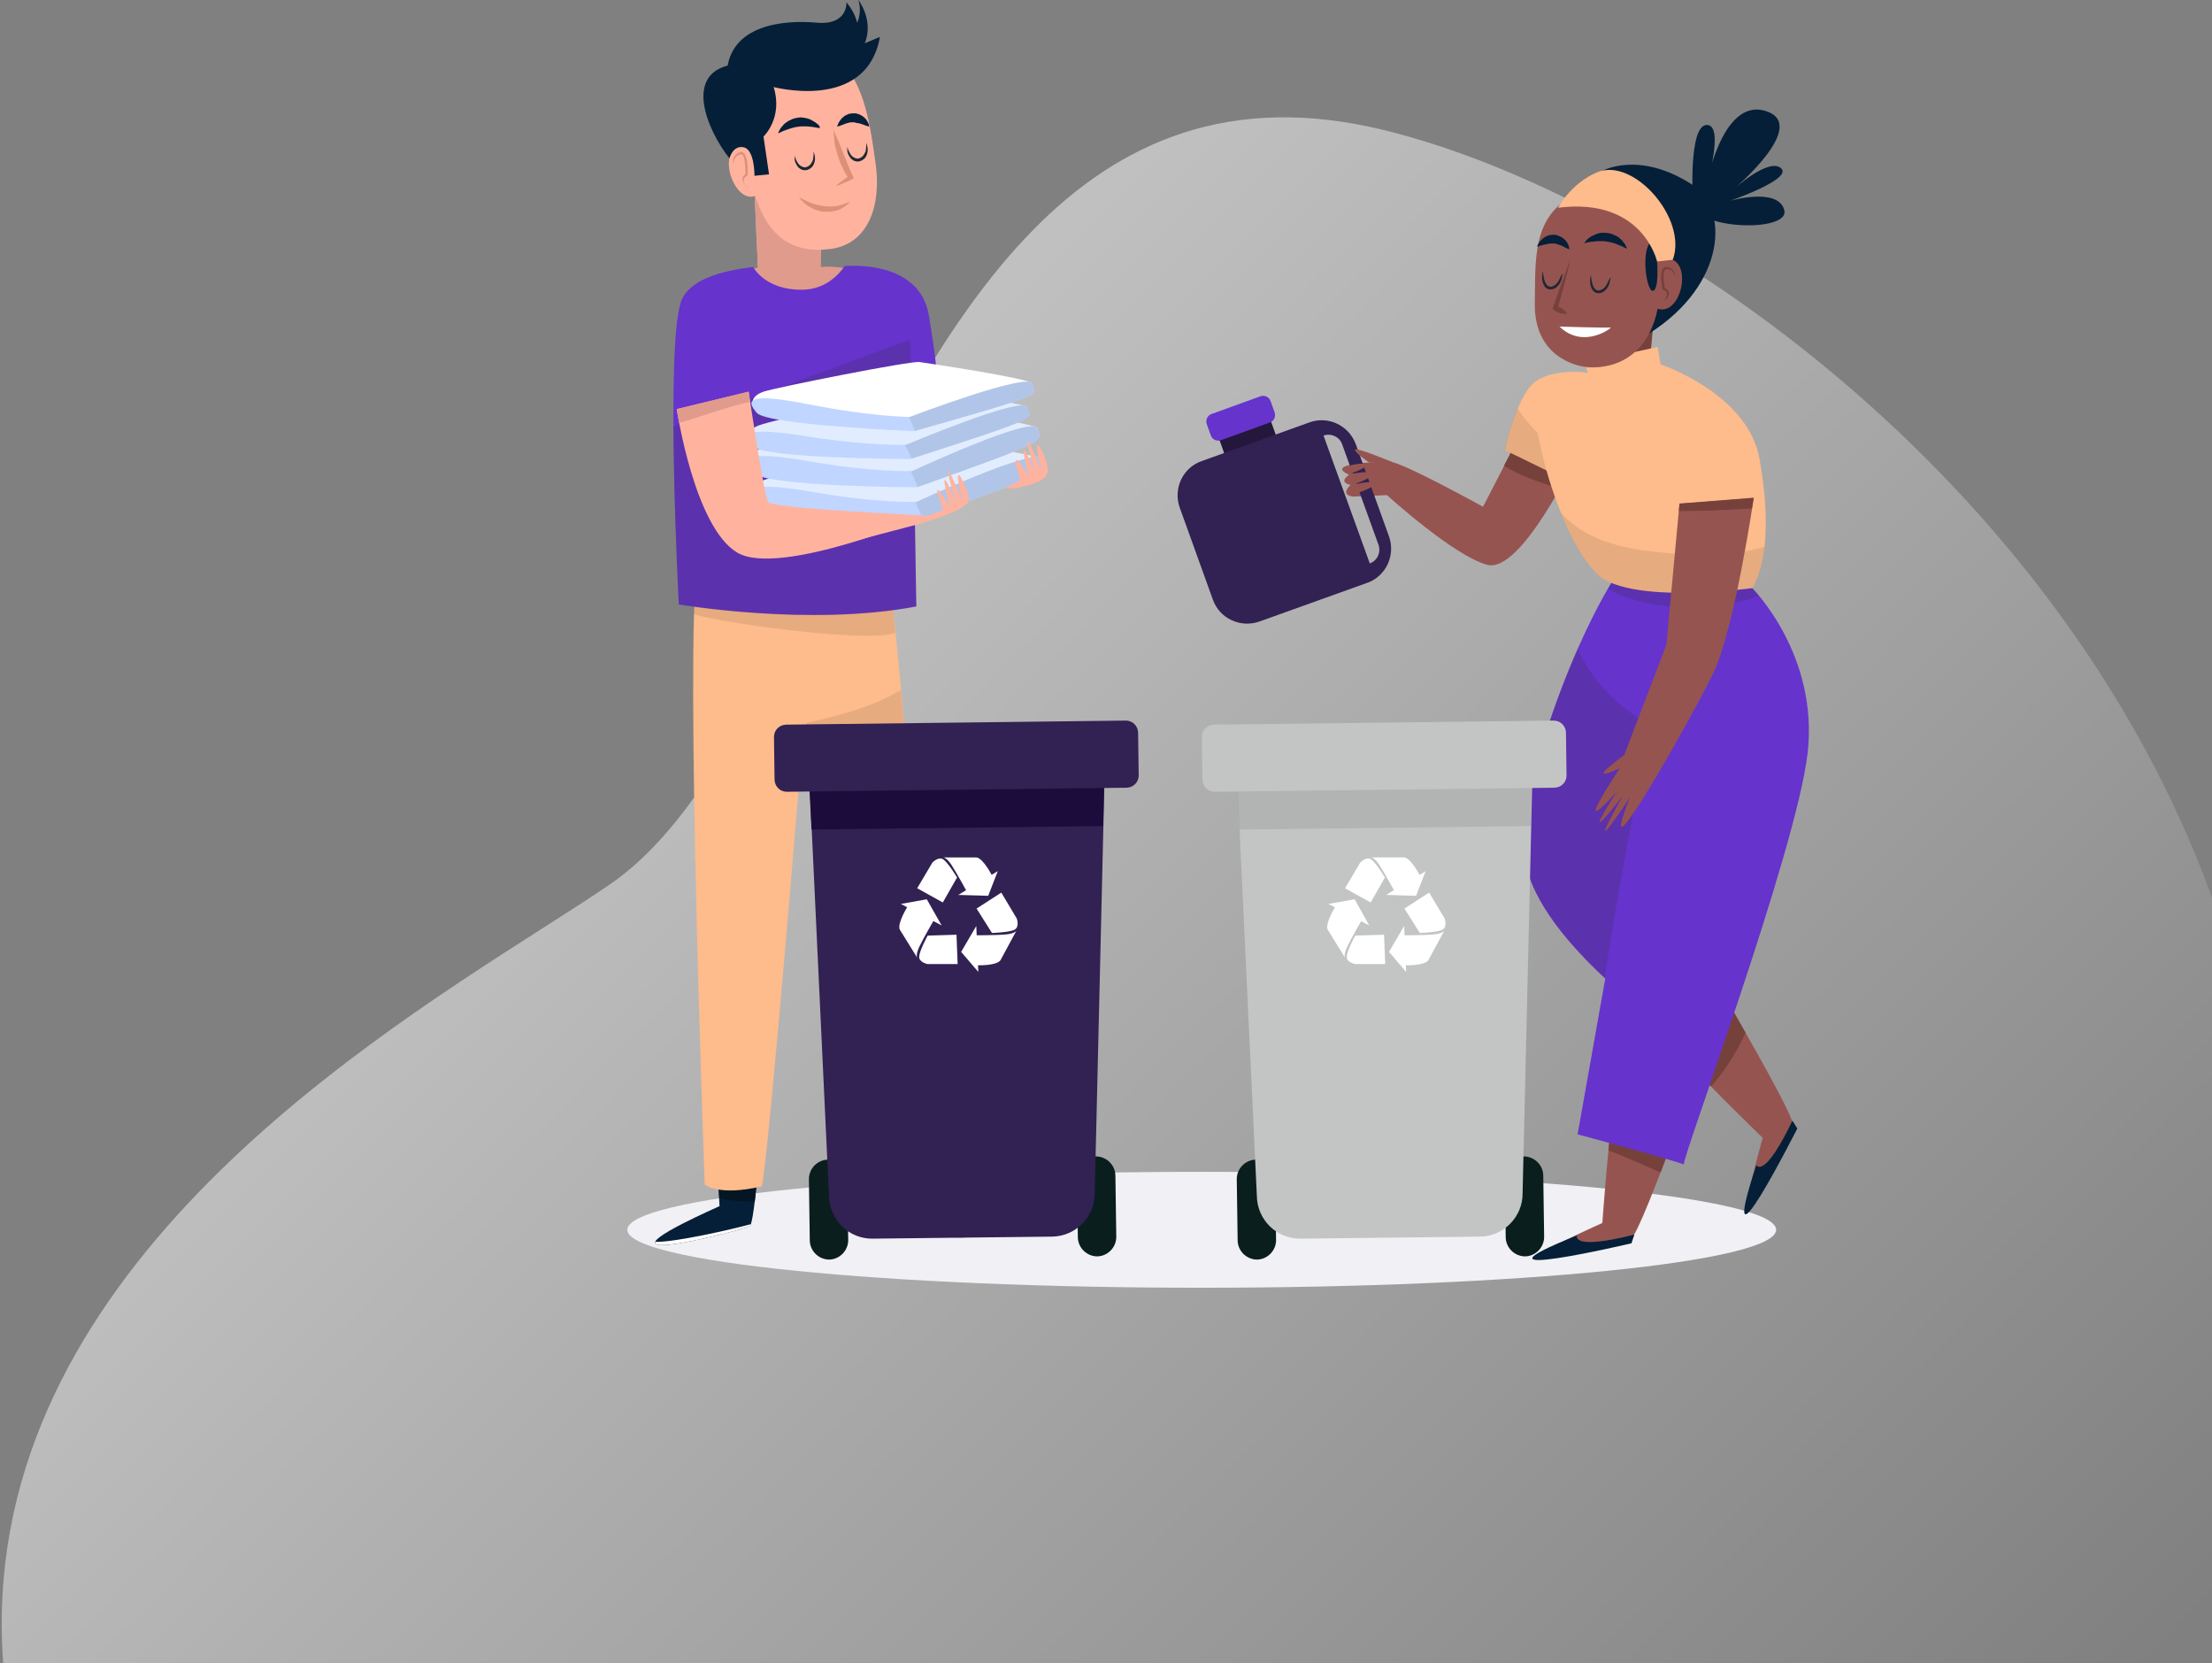 <svg width="878" height="660" viewBox="0 0 878 660" fill="none" xmlns="http://www.w3.org/2000/svg">
<rect x="0" y="0" width="878" height="660" fill="#808080" stroke="none"/>
<path opacity="0.5" fill-rule="evenodd" clip-rule="evenodd" d="M868.075 660H1.269C-9.706 512.198 136.012 419.063 215.18 368.462C225.465 361.889 234.626 356.033 242.175 350.869C275.263 328.232 299.799 278.801 325.894 226.228C373.97 129.372 427.337 21.855 549.226 51.591C656.389 77.802 817.447 189.332 878 356.181V633.297C874.996 642.129 871.691 651.031 868.075 660Z" fill="url(#paint0_linear)"/>
<path d="M477 465C351.079 465 249 475.297 249 488C249 500.703 351.079 511 477 511C602.921 511 705 500.703 705 488C705 475.297 602.921 465 477 465Z" fill="#F0F0F5"/>
<path d="M683.38 398.817C683.38 398.817 651.032 491.056 647.566 491.056C644.1 491.056 574.782 512.963 636.013 485.291C636.013 485.291 642.945 384.981 653.343 380.369C663.74 375.758 683.38 398.817 683.38 398.817Z" fill="#965450"/>
<path d="M659.119 465.229C669.632 437.903 683.381 398.817 683.381 398.817C683.381 398.817 663.74 375.758 653.343 380.369C646.642 383.367 641.328 426.489 638.439 456.466C645.371 459.234 652.187 462.231 659.119 465.229Z" fill="#76413B"/>
<path d="M625.962 490.249C625.962 490.249 623.305 496.36 648.721 489.903L647.566 493.362C647.566 493.362 575.938 510.196 625.962 490.249Z" fill="#051F38"/>
<path d="M663.74 359.731C663.74 359.731 713.764 443.784 711.569 446.436C709.374 449.087 681.647 516.191 699.669 451.509C699.669 451.509 627.117 381.753 630.236 370.8C633.471 359.962 663.74 359.731 663.74 359.731Z" fill="#965450"/>
<path d="M697.128 462.347C697.128 462.347 700.132 468.342 711.454 444.706L713.418 447.819C713.302 447.819 680.261 513.539 697.128 462.347Z" fill="#051F38"/>
<path d="M692.854 409.771C679.452 386.134 663.74 359.731 663.74 359.731C663.74 359.731 633.471 359.962 630.236 370.8C628.157 377.833 657.964 409.655 679.106 431.101C679.221 431.216 687.424 422.108 692.854 409.771Z" fill="#76413B"/>
<path d="M695.51 233.364C695.51 233.364 664.894 199.351 646.987 220.681C629.08 242.011 601.353 312.343 605.396 341.168C607.823 358.117 624.112 376.219 637.167 388.325L626.192 450.125C626.192 450.125 671.248 462.231 668.36 462.231C666.627 462.231 712.839 338.286 717.46 299.084C722.082 259.883 695.51 233.364 695.51 233.364Z" fill="#6633CC"/>
<path opacity="0.2" d="M672.059 240.974C680.608 240.858 689.966 239.705 698.168 236.362C696.551 234.402 695.511 233.364 695.511 233.364C695.511 233.364 664.896 199.351 646.989 220.681C644.216 224.025 641.212 228.406 638.208 233.71C648.26 239.244 660.968 241.204 672.059 240.974Z" fill="#352C38"/>
<path opacity="0.2" d="M626.193 257.461C613.485 286.401 602.741 322.374 605.398 341.053C607.708 357.886 623.883 375.873 636.937 387.979C641.559 356.618 649.992 313.035 655.076 287.9C642.483 280.752 632.085 270.49 626.193 257.461Z" fill="#352C38"/>
<path d="M607.131 165.337L588.646 201.08C588.646 201.08 556.298 183.209 551.676 183.209C547.055 183.209 525.105 183.785 535.502 188.397C535.502 188.397 530.881 191.279 536.08 192.432C536.08 192.432 531.459 196.468 537.235 197.044L550.521 196.468C550.521 196.468 577.093 220.681 590.379 224.139C603.665 227.598 625.038 182.632 625.038 182.632L607.131 165.337Z" fill="#965450"/>
<path d="M610.135 190.934C613.023 191.972 616.027 193.01 619.031 194.047C622.728 187.591 625.038 182.517 625.038 182.517L607.131 165.223L596.964 184.823C601.008 187.36 605.514 189.32 610.135 190.934Z" fill="#76413B"/>
<path d="M630.236 148.043C630.236 148.043 612.907 145.161 606.552 154.385C600.198 163.608 597.31 178.597 597.31 178.597L622.149 190.704L630.236 148.043Z" fill="#FEBB8B"/>
<path opacity="0.1" d="M620.648 180.673C614.294 175.715 607.015 169.489 602.279 161.994C598.813 170.065 597.195 178.482 597.195 178.482L622.034 190.588L623.536 182.748C622.612 182.172 621.572 181.48 620.648 180.673Z" fill="#161826"/>
<path d="M508.699 178.943C509.392 180.788 508.353 182.863 506.504 183.555L492.872 188.513C491.023 189.205 488.944 188.167 488.25 186.322L482.821 171.218C482.127 169.373 483.167 167.298 485.016 166.606L498.648 161.648C500.497 160.957 502.576 161.994 503.269 163.839L508.699 178.943Z" fill="#23173B"/>
<path d="M519.674 167.644L476.928 182.979C469.419 185.63 465.607 193.932 468.264 201.426L481.434 237.976C484.091 245.47 492.409 249.275 499.919 246.623L542.665 231.289C550.174 228.637 553.987 220.335 551.33 212.841L538.159 176.291C535.387 168.797 527.184 164.877 519.674 167.644ZM547.171 216.185C548.21 219.182 546.708 222.526 543.705 223.564L525.335 172.832C528.339 171.795 531.69 173.294 532.729 176.291L547.171 216.185Z" fill="#322153"/>
<path d="M505.926 163.608C506.504 165.223 505.695 167.067 504.078 167.644L484.669 174.677C483.051 175.254 481.203 174.447 480.625 172.832L479.008 168.336C478.43 166.722 479.239 164.877 480.856 164.3L500.265 157.267C501.883 156.691 503.731 157.498 504.309 159.112L505.926 163.608Z" fill="#6633CC"/>
<path d="M533.191 185.515C533.191 185.515 540.47 182.979 541.741 184.477C542.896 185.861 535.618 187.936 535.964 188.052C536.195 188.167 543.82 186.438 544.513 188.052C545.207 189.666 536.426 192.548 536.426 192.548C536.426 192.548 544.744 190.242 545.322 191.972C545.9 193.701 536.657 196.238 536.657 196.238L536.195 192.433L535.618 188.052L533.191 185.515Z" fill="#965450"/>
<path d="M543.474 183.555C543.474 183.555 537.813 179.75 537.813 178.482C537.697 177.098 552.832 183.44 552.832 183.44L543.474 183.555Z" fill="#965450"/>
<path d="M655.075 145.161C653.92 147.236 659.581 98.926 659.581 98.926L633.356 116.567C633.356 116.567 635.666 147.467 632.778 147.582C631.623 147.582 627.117 149.312 622.149 151.156C623.305 156.921 625.615 158.189 627.579 163.724C642.252 163.609 658.195 163.263 667.206 149.888C662.007 148.159 656.577 142.278 655.075 145.161Z" fill="#76413B"/>
<path d="M630.236 148.043L629.081 144.008L657.964 137.666L659.119 144.584C659.119 144.584 693.778 156.114 698.399 182.056C703.02 207.998 700.71 224.717 695.511 233.364C695.511 233.364 655.075 239.129 637.746 230.482C620.416 221.834 602.509 157.267 611.752 151.502C620.994 145.737 630.236 148.043 630.236 148.043Z" fill="#FEBB8B"/>
<path opacity="0.1" d="M668.015 219.874C654.151 219.067 637.168 217.453 625.615 208.921C623.42 207.307 621.456 205.577 619.608 203.617C624.807 216.415 631.276 227.253 637.746 230.482C655.076 239.129 695.511 233.364 695.511 233.364C697.822 229.559 699.555 224.14 700.363 216.992C689.966 220.105 679.106 220.566 668.015 219.874Z" fill="#161826"/>
<path d="M666.628 199.927L696.088 197.621C696.088 197.621 688.579 249.505 679.914 267.377C671.25 285.248 631.392 355.58 646.988 316.378C646.988 316.378 626.771 346.933 644.1 315.802C644.1 315.802 625.038 340.591 641.789 314.073C641.789 314.073 622.149 336.556 642.945 304.849C642.945 304.849 627.348 312.343 644.678 299.66L661.43 255.847L666.628 199.927Z" fill="#965450"/>
<path d="M695.395 201.772C695.858 199.12 696.089 197.506 696.089 197.506L666.628 199.812L666.397 202.81C675.986 202.81 685.691 202.349 695.395 201.772Z" fill="#76413B"/>
<path d="M635.782 67.911C635.782 67.911 650.455 59.379 671.943 73.445C686.153 82.784 685.46 112.647 654.729 132.247C618.222 155.538 635.782 67.911 635.782 67.911Z" fill="#051F38"/>
<path d="M656.116 83.822C656.116 83.822 639.595 71.024 625.5 77.25C607.709 85.321 609.557 104.114 609.21 120.141C608.748 141.471 625.616 145.507 630.699 145.737C638.208 146.198 668.824 144.354 656.116 83.822Z" fill="#965450"/>
<path d="M657.733 103.769C657.733 103.769 658.426 100.54 663.972 103.077C671.019 106.42 667.207 123.254 659.35 122.793C651.379 122.447 657.733 103.769 657.733 103.769Z" fill="#965450"/>
<path d="M657.732 103.769C657.732 103.769 658.657 115.298 655.999 115.414C653.227 115.529 650.338 94.545 657.963 94.545C665.588 94.775 657.732 103.769 657.732 103.769Z" fill="#051F38"/>
<path d="M657.733 103.769C657.733 103.769 652.072 78.172 618.453 82.438C618.453 82.438 623.305 72.869 633.934 68.372C648.375 62.261 669.979 86.82 663.971 103.077C663.971 103.077 661.199 103.423 657.733 103.769Z" fill="#FEBB8B"/>
<path d="M671.943 80.132C671.943 80.132 670.094 49.578 677.488 49.578C684.882 49.578 676.91 75.29 676.91 75.29C676.91 75.29 683.034 38.51 700.825 44.044C718.617 49.578 687.886 75.29 687.886 75.29C687.886 75.29 701.98 62.377 706.948 66.758C711.8 71.024 686.73 79.671 686.73 79.671C686.73 79.671 705.793 74.137 708.219 83.361C710.645 92.469 671.365 91.201 671.943 80.132Z" fill="#051F38"/>
<path d="M610.134 97.889C610.134 97.889 610.134 97.658 610.365 97.197C610.596 96.736 610.827 96.159 611.405 95.583C611.983 95.006 612.676 94.315 613.6 93.853C613.831 93.738 614.062 93.623 614.409 93.507C614.64 93.392 614.987 93.277 615.218 93.277C615.564 93.277 615.795 93.162 616.142 93.162H617.066C617.644 93.162 618.221 93.392 618.799 93.623C619.377 93.853 619.839 94.084 620.301 94.43C620.763 94.776 621.11 95.122 621.456 95.468C621.803 95.814 622.034 96.159 622.149 96.505C622.265 96.621 622.38 96.851 622.38 96.966C622.496 97.082 622.496 97.312 622.611 97.428C622.727 97.774 622.843 98.004 622.843 98.235C622.958 98.696 622.958 98.927 622.958 98.927C622.958 98.927 622.727 98.811 622.265 98.696C622.034 98.581 621.803 98.465 621.572 98.35C621.341 98.235 620.994 98.12 620.647 97.889C620.301 97.774 620.07 97.543 619.723 97.428C619.377 97.312 619.03 97.197 618.683 97.082C618.337 96.966 617.99 96.851 617.644 96.736C617.297 96.736 616.951 96.621 616.604 96.621H616.142C616.026 96.621 615.795 96.621 615.564 96.621C615.218 96.621 614.871 96.736 614.524 96.736C614.178 96.851 613.831 96.851 613.485 96.966C613.138 97.082 612.791 97.082 612.445 97.197C611.752 97.428 611.174 97.543 610.827 97.658C610.481 97.889 610.134 97.889 610.134 97.889Z" fill="#051F38"/>
<path d="M619.03 129.595C619.03 129.595 637.977 130.172 639.247 129.941C640.403 129.711 628.619 138.935 619.03 129.595Z" fill="white"/>
<path d="M620.301 108.496C620.301 108.496 620.301 108.726 620.185 109.188C620.07 109.649 619.954 110.225 619.723 111.032C619.608 111.378 619.492 111.839 619.261 112.185C619.145 112.416 619.03 112.647 618.914 112.762C618.799 112.992 618.568 113.223 618.452 113.338C618.106 113.684 617.759 114.145 617.181 114.376C617.066 114.491 616.95 114.491 616.719 114.607L616.373 114.722C616.142 114.837 615.795 114.837 615.449 114.837C614.871 114.837 614.178 114.722 613.716 114.261C613.253 113.915 612.907 113.454 612.676 112.877C612.445 112.416 612.329 111.955 612.214 111.494C612.098 111.032 612.098 110.571 612.098 110.225C612.098 109.418 612.098 108.842 612.214 108.381C612.329 107.919 612.445 107.689 612.445 107.689C612.445 107.689 612.445 108.726 612.791 110.225C612.907 110.917 613.138 111.839 613.6 112.531C613.831 112.877 614.062 113.223 614.409 113.454C614.755 113.684 615.102 113.8 615.449 113.8C615.68 113.8 615.795 113.8 616.026 113.684L616.373 113.569C616.373 113.569 616.488 113.454 616.604 113.454C616.95 113.338 617.297 112.992 617.644 112.762C617.99 112.416 618.221 112.07 618.452 111.724C618.683 111.378 618.914 111.032 619.03 110.686C619.377 109.995 619.608 109.418 619.839 109.072C620.185 108.726 620.301 108.496 620.301 108.496Z" fill="#1F2733"/>
<path d="M639.363 109.995C639.363 109.995 639.363 110.225 639.248 110.686C639.132 111.148 639.017 111.724 638.786 112.531C638.67 112.877 638.555 113.338 638.323 113.684C638.208 113.915 638.092 114.145 637.977 114.261C637.861 114.491 637.63 114.722 637.515 114.837C637.168 115.183 636.822 115.644 636.244 115.875C636.128 115.99 636.013 115.99 635.782 116.106L635.435 116.221C635.204 116.336 634.858 116.336 634.511 116.336C633.933 116.336 633.24 116.221 632.778 115.76C632.316 115.414 631.969 114.953 631.738 114.376C631.507 113.915 631.392 113.454 631.276 112.992C631.161 112.531 631.161 112.07 631.161 111.724C631.161 110.917 631.161 110.341 631.276 109.879C631.392 109.418 631.507 109.188 631.507 109.188C631.507 109.188 631.507 110.225 631.854 111.724C631.969 112.416 632.2 113.338 632.663 114.03C632.894 114.376 633.125 114.722 633.471 114.953C633.818 115.183 634.164 115.298 634.511 115.298C634.742 115.298 634.858 115.298 635.089 115.183L635.435 115.068C635.435 115.068 635.551 114.953 635.666 114.953C636.013 114.837 636.359 114.491 636.706 114.261C637.053 113.915 637.284 113.569 637.515 113.223C637.746 112.877 637.977 112.531 638.092 112.185C638.439 111.494 638.67 110.917 638.901 110.571C639.248 110.225 639.363 109.995 639.363 109.995Z" fill="#1F2733"/>
<path d="M660.39 119.565C660.736 119.103 660.967 118.757 661.198 118.296C661.429 117.835 661.545 117.374 661.66 116.913C661.66 116.682 661.66 116.451 661.66 116.221C661.66 116.106 661.545 115.99 661.545 115.99C661.545 115.875 661.429 115.76 661.314 115.76C661.198 115.644 661.198 115.644 661.083 115.529L660.852 115.298C660.736 115.183 660.621 115.183 660.505 115.183L660.159 115.068L659.927 114.953V114.722C659.581 113.454 659.465 112.301 659.35 111.032C659.234 110.456 659.234 109.764 659.35 109.188C659.35 108.496 659.465 107.919 659.696 107.228C659.812 106.882 660.043 106.536 660.39 106.305C660.736 106.075 661.198 105.844 661.545 105.959C662.007 105.959 662.238 106.075 662.585 106.19C662.931 106.305 663.278 106.421 663.509 106.651C663.74 106.882 664.087 107.112 664.202 107.343C664.433 107.574 664.549 107.919 664.664 108.15C664.895 108.726 665.011 109.418 664.895 109.995C664.78 109.418 664.664 108.842 664.318 108.265C664.202 108.035 663.971 107.804 663.74 107.573C663.509 107.343 663.278 107.228 663.047 107.112C662.816 106.997 662.585 106.882 662.238 106.882C662.007 106.882 661.66 106.766 661.429 106.766C660.967 106.766 660.736 107.112 660.621 107.573C660.274 108.611 660.39 109.764 660.39 110.917C660.505 112.07 660.621 113.338 660.852 114.491L660.621 114.146L660.967 114.376C661.083 114.491 661.198 114.491 661.314 114.607L661.66 114.837C661.776 114.953 661.891 115.068 662.007 115.183C662.123 115.299 662.238 115.414 662.238 115.644C662.354 115.76 662.354 115.99 662.354 116.106C662.469 116.451 662.354 116.682 662.354 117.028C662.238 117.604 661.891 118.066 661.545 118.527C661.198 118.873 660.736 119.334 660.39 119.565Z" fill="#76413B"/>
<path d="M622.034 124.407C621.456 124.522 620.994 124.522 620.532 124.522C620.07 124.522 619.608 124.407 619.261 124.292C618.799 124.176 618.452 123.946 618.106 123.831C617.875 123.715 617.759 123.6 617.528 123.485C617.297 123.369 617.182 123.254 616.951 123.139L616.257 122.562L616.373 122.101C617.528 118.757 618.683 115.529 619.839 112.301C620.994 109.072 622.265 105.729 623.536 102.5C622.727 105.844 621.803 109.303 620.994 112.647C620.07 115.99 619.146 119.334 618.221 122.678L617.759 121.64C617.99 121.64 618.221 121.755 618.452 121.755C618.683 121.755 618.915 121.87 619.03 121.986C619.377 122.101 619.839 122.332 620.185 122.562C620.532 122.793 620.879 123.139 621.225 123.485C621.456 123.6 621.803 123.946 622.034 124.407Z" fill="#76413B"/>
<path d="M628.85 96.505C628.85 96.505 628.966 96.159 629.312 95.813C629.543 95.582 629.659 95.352 630.005 95.006C630.352 94.775 630.583 94.429 631.045 94.199C631.392 93.968 631.854 93.622 632.431 93.392C632.894 93.161 633.471 92.93 634.049 92.7C634.627 92.585 635.32 92.354 636.013 92.354C636.36 92.354 636.706 92.354 637.053 92.354L638.092 92.469C638.786 92.469 639.479 92.815 640.056 92.93C640.634 93.161 641.212 93.507 641.789 93.738C642.367 94.084 642.829 94.429 643.176 94.775C643.638 95.121 643.984 95.582 644.216 95.928C644.562 96.274 644.793 96.62 645.024 96.966C645.255 97.312 645.371 97.658 645.486 97.888C645.717 98.35 645.833 98.695 645.833 98.695C645.833 98.695 645.486 98.58 645.024 98.35C644.793 98.234 644.447 98.119 644.1 97.888C643.753 97.658 643.407 97.543 642.945 97.427C642.598 97.312 642.136 97.081 641.674 96.851C641.212 96.735 640.75 96.505 640.288 96.389C639.825 96.274 639.363 96.159 638.901 96.044C638.439 96.044 637.977 95.813 637.399 95.813L636.706 95.698H636.013C635.551 95.698 634.973 95.698 634.511 95.698C634.049 95.698 633.587 95.698 633.125 95.813C632.663 95.813 632.2 95.928 631.738 95.928C630.93 96.044 630.121 96.159 629.659 96.274C629.197 96.505 628.85 96.505 628.85 96.505Z" fill="#051F38"/>
<path d="M612.907 490.825C612.907 494.976 609.557 498.435 605.398 498.55C601.239 498.55 597.773 495.207 597.657 491.056L597.311 466.613C597.311 462.462 600.661 459.003 604.82 458.888C608.979 458.888 612.445 462.231 612.56 466.382L612.907 490.825Z" fill="#091E1D"/>
<path d="M506.504 492.095C506.504 496.245 503.154 499.704 498.995 499.82C494.836 499.82 491.37 496.476 491.254 492.325L490.908 467.882C490.908 463.731 494.258 460.272 498.417 460.157C502.576 460.157 506.042 463.501 506.158 467.651L506.504 492.095Z" fill="#091E1D"/>
<path d="M604.358 473.415C604.473 482.87 596.848 490.595 587.375 490.71L516.209 491.517C506.735 491.633 498.995 484.023 498.879 474.568L491.254 312.92C491.139 303.466 498.764 295.741 508.237 295.625L590.841 294.588C600.314 294.472 608.055 302.082 608.17 311.536L604.358 473.415Z" fill="#C3C5C4"/>
<path opacity="0.1" d="M607.708 327.793L608.055 311.767C607.939 302.313 600.199 294.703 590.725 294.818L508.121 295.856C498.648 295.971 491.023 303.696 491.139 313.151L491.947 329.177L607.708 327.793Z" fill="#161826"/>
<path d="M621.803 307.732C621.803 310.383 619.723 312.459 617.066 312.574L482.127 314.188C479.47 314.188 477.391 312.113 477.275 309.461L477.044 292.397C477.044 289.745 479.123 287.67 481.781 287.554L616.719 285.94C619.377 285.94 621.456 288.016 621.572 290.667L621.803 307.732Z" fill="#C3C5C4"/>
<path d="M550.174 355.119L565.886 345.665L562.074 355.465L550.174 355.119Z" fill="white"/>
<path d="M544.283 340.246C544.283 340.246 545.554 340.246 547.518 343.243C549.482 346.241 553.872 354.312 553.872 354.312L561.843 350.738L563.692 347.625C563.692 347.625 560.226 340.707 557.453 340.246H544.283Z" fill="white"/>
<path d="M539.892 342.321C539.892 342.321 542.318 339.669 544.282 341.053C546.246 342.437 549.712 348.202 549.712 348.202L544.051 358.117L533.885 352.468L539.892 342.321Z" fill="white"/>
<path d="M557.338 367.456L558.146 385.673L551.33 377.718L557.338 367.456Z" fill="white"/>
<path d="M573.281 369.301C573.281 369.301 572.703 370.454 569.121 370.8C565.54 371.146 556.298 371.146 556.298 371.146L555.604 379.908L557.453 383.021C557.453 383.021 565.193 383.367 566.926 381.061L573.281 369.301Z" fill="white"/>
<path d="M573.396 364.458C573.396 364.458 574.667 367.802 572.472 368.955C570.392 369.993 563.576 370.223 563.576 370.223L557.453 360.538L567.273 354.197L573.396 364.458Z" fill="white"/>
<path d="M543.472 367.226L527.298 358.693L537.696 356.849L543.472 367.226Z" fill="white"/>
<path d="M533.885 380.024C533.885 380.024 533.192 378.986 534.694 375.758C536.195 372.529 540.817 364.574 540.817 364.574L533.654 359.616L530.072 359.731C530.072 359.731 525.913 366.303 526.953 368.84L533.885 380.024Z" fill="white"/>
<path d="M537.928 382.56C537.928 382.56 534.347 381.868 534.578 379.562C534.694 377.141 537.928 371.261 537.928 371.261L549.366 370.915L549.828 382.56H537.928Z" fill="white"/>
<path d="M302.247 445.167C302.247 445.167 299.706 485.868 297.511 486.675C289.077 489.557 225.42 505.699 285.611 478.604L283.994 448.972L302.247 445.167Z" fill="#051F38"/>
<path d="M299.59 476.759C301.092 464.422 302.247 445.167 302.247 445.167L283.994 448.972L285.496 475.376C290.001 476.644 295.2 476.759 299.59 476.759Z" fill="#041523"/>
<path d="M260.079 492.786C258.231 497.282 291.503 488.75 297.511 486.675C297.626 486.56 297.857 486.329 298.088 485.752C290.579 487.828 267.82 493.016 260.079 492.786Z" fill="white"/>
<path d="M341.181 442.977C341.181 442.977 344.532 483.677 346.842 484.369C355.391 487.136 419.279 502.01 358.511 476.067L359.55 446.436L341.181 442.977Z" fill="#051F38"/>
<path d="M344.532 474.453C342.799 462.232 341.181 442.977 341.181 442.977L359.55 446.436L358.626 472.839C354.12 474.223 348.922 474.338 344.532 474.453Z" fill="#041523"/>
<path d="M384.389 489.788C386.353 494.284 352.85 486.329 346.842 484.369C346.611 484.369 346.496 484.023 346.265 483.446C353.774 485.522 376.649 490.249 384.389 489.788Z" fill="white"/>
<path d="M352.387 223.218C352.387 223.218 369.023 357.31 365.673 465.806C365.673 465.806 345.802 471.34 340.603 467.305C336.097 441.593 336.675 391.554 329.974 354.427C323.62 319.377 321.079 290.667 321.079 290.667L318.999 288.361C318.999 288.361 305.366 457.85 302.363 470.764C285.149 474.799 279.719 470.072 279.719 470.072C279.719 470.072 271.863 258.038 276.715 223.794C282.954 179.059 352.387 223.218 352.387 223.218Z" fill="#FEBB8B"/>
<path opacity="0.1" d="M355.39 251.004C353.657 233.709 352.27 223.333 352.27 223.333C352.27 223.333 282.953 179.173 276.598 223.909C276.021 228.06 275.674 234.862 275.328 243.51C280.526 246.392 345.454 255.616 355.39 251.004Z" fill="#161826"/>
<path opacity="0.1" d="M319.808 286.978C320.616 296.086 324.775 325.488 329.974 354.427C336.675 391.669 336.097 441.593 340.603 467.305C345.802 471.34 365.673 465.806 365.673 465.806C367.637 399.048 362.207 322.605 357.586 273.719C346.611 280.636 332.631 283.98 319.808 286.978Z" fill="#161826"/>
<path d="M325.7 105.959C325.815 91.893 326.855 73.33 326.855 73.33L299.128 65.72C299.128 65.72 300.052 90.855 300.861 106.19C288.268 110.456 273.942 118.527 273.942 118.527L326.277 131.786L344.878 113.8C344.878 113.8 335.52 109.072 325.7 105.959Z" fill="#FFB39F"/>
<path d="M325.7 105.959C325.815 91.893 326.855 73.33 326.855 73.33L299.128 65.72C299.128 65.72 300.052 90.855 300.861 106.19C288.268 110.456 273.942 118.527 273.942 118.527L326.277 131.786L351.001 110.571C351.001 110.571 335.635 104.806 325.7 105.959Z" fill="#E09B8D"/>
<path d="M296.702 39.086C296.702 39.086 303.98 15.565 323.158 19.255C342.336 22.944 345.109 47.964 347.535 64.798C349.961 81.747 344.531 96.966 329.512 98.811C316.457 100.425 293.698 97.888 296.702 39.086Z" fill="#FFB39F"/>
<path d="M297.626 58.802C297.626 58.802 296.471 55.689 291.734 59.148C285.726 63.529 291.849 79.671 299.128 77.942C306.406 76.212 297.626 58.802 297.626 58.802Z" fill="#FFB39F"/>
<path d="M290.925 25.596C291.387 25.481 300.399 24.789 294.391 25.366C299.936 31.361 299.359 32.86 306.984 34.244C311.027 46.696 303.056 54.19 303.056 54.19L305.251 69.179L299.474 69.756C299.474 69.756 299.59 59.379 295.2 58.456C290.81 57.534 289.539 62.838 289.539 62.838C280.412 51.308 271.169 28.709 290.925 25.596Z" fill="#051F38"/>
<path d="M343.26 17.18C346.957 8.071 340.719 0 340.719 0C341.758 3.344 341.296 6.457 340.256 8.993C339.563 6.457 338.292 3.69 335.982 0.922C335.982 0.922 336.675 10.146 324.082 8.993C311.489 7.84 289.423 9.57 288.499 29.055C287.459 48.541 306.291 34.359 306.291 34.359C306.291 34.359 343.838 44.851 349.268 14.643L343.26 17.18Z" fill="#051F38"/>
<path d="M325.469 50.848C325.469 50.848 325.122 50.848 324.66 50.732C324.082 50.617 323.389 50.502 322.581 50.386C322.118 50.271 321.772 50.271 321.31 50.271C320.848 50.156 320.386 50.156 319.923 50.156C319.461 50.156 318.999 50.156 318.421 50.156C318.19 50.156 317.959 50.156 317.728 50.156L317.035 50.271C316.573 50.271 316.111 50.386 315.533 50.502C315.071 50.617 314.609 50.732 314.147 50.848C313.685 50.963 313.223 51.194 312.761 51.309C312.298 51.424 311.952 51.655 311.49 51.77C311.143 51.885 310.681 52.001 310.45 52.231C310.103 52.346 309.872 52.462 309.641 52.577C309.179 52.808 308.833 52.923 308.833 52.923C308.833 52.923 308.948 52.577 309.179 52.116C309.295 51.885 309.41 51.539 309.641 51.194C309.872 50.848 310.103 50.502 310.45 50.156C310.797 49.81 311.028 49.349 311.49 49.003C311.952 48.657 312.414 48.311 312.992 47.965C313.569 47.734 314.147 47.389 314.725 47.158C315.418 46.927 315.995 46.812 316.689 46.697L317.728 46.581C318.075 46.581 318.422 46.581 318.768 46.697C319.115 46.697 319.461 46.812 319.692 46.812C320.039 46.927 320.27 46.927 320.617 47.043C321.194 47.273 321.772 47.389 322.234 47.734C322.696 47.965 323.158 48.311 323.62 48.542C323.967 48.772 324.314 49.118 324.66 49.349C324.891 49.579 325.122 49.925 325.353 50.041C325.238 50.502 325.469 50.848 325.469 50.848Z" fill="#051F38"/>
<path d="M344.993 50.27C344.993 50.27 344.762 50.155 344.3 50.039C343.838 49.924 343.26 49.694 342.682 49.463C342.336 49.348 341.989 49.233 341.643 49.117C341.296 49.002 340.949 48.886 340.603 48.886C340.256 48.886 339.91 48.771 339.563 48.656C339.448 48.656 339.216 48.656 339.101 48.541H338.639C338.292 48.425 337.946 48.656 337.599 48.541C337.252 48.656 336.906 48.656 336.559 48.771C336.213 48.887 335.866 49.002 335.52 49.117C335.173 49.233 334.826 49.348 334.595 49.463C334.249 49.578 333.902 49.694 333.671 49.809C333.44 49.924 333.209 50.039 332.978 50.039C332.516 50.155 332.285 50.27 332.285 50.27C332.285 50.27 332.285 50.039 332.516 49.578C332.631 49.348 332.631 49.117 332.862 48.771C332.978 48.425 333.209 48.195 333.44 47.849C333.671 47.503 333.902 47.157 334.249 46.811C334.595 46.465 335.057 46.235 335.404 45.889C335.866 45.658 336.444 45.428 336.906 45.197C337.484 45.082 338.061 44.966 338.639 44.966C338.985 44.966 339.216 44.966 339.563 44.966C339.91 44.966 340.141 45.082 340.372 45.197C340.603 45.197 340.949 45.312 341.18 45.428C341.412 45.543 341.643 45.658 341.874 45.773C342.798 46.35 343.491 46.926 343.953 47.618C344.415 48.31 344.646 48.887 344.877 49.348C344.993 50.039 344.993 50.27 344.993 50.27Z" fill="#051F38"/>
<path d="M330.783 51.538C331.476 53.037 332.17 54.651 332.863 56.15C333.209 56.957 333.44 57.649 333.787 58.456L334.711 60.762L335.635 63.068C335.982 63.875 336.213 64.567 336.56 65.374L337.022 66.527C337.137 66.873 337.368 67.334 337.484 67.68C337.831 68.372 338.177 69.064 338.524 69.871L338.87 70.793L338.177 71.139C337.137 71.6 336.098 72.177 334.942 72.638C333.903 73.099 332.747 73.56 331.592 73.906C332.516 73.099 333.44 72.407 334.365 71.716C335.289 71.024 336.329 70.332 337.253 69.64L336.906 70.909C336.444 70.217 335.982 69.41 335.52 68.718C335.058 68.026 334.711 67.219 334.365 66.412L333.787 65.259L333.325 64.106C333.094 63.299 332.747 62.492 332.516 61.685L331.823 59.263C331.592 58.456 331.476 57.649 331.245 56.842C331.13 54.997 330.899 53.268 330.783 51.538Z" fill="#DD9078"/>
<path d="M297.279 74.598C296.817 74.368 296.355 74.022 296.009 73.56C295.662 73.215 295.2 72.753 294.969 72.177C294.853 71.946 294.738 71.6 294.738 71.254C294.738 71.139 294.738 70.909 294.738 70.793C294.738 70.678 294.853 70.447 294.853 70.332C294.969 69.986 295.2 69.756 295.431 69.525C295.546 69.41 295.662 69.294 295.777 69.179L296.124 68.948L295.893 69.294C295.893 68.026 295.893 66.758 295.777 65.605C295.662 64.337 295.546 63.068 295.084 62.031C294.969 61.8 294.853 61.569 294.622 61.454C294.507 61.339 294.276 61.224 294.045 61.224C293.929 61.224 293.813 61.224 293.698 61.339C293.582 61.339 293.351 61.454 293.236 61.454C293.005 61.569 292.774 61.685 292.543 61.915C292.312 62.146 292.08 62.261 291.965 62.492C291.849 62.722 291.618 62.953 291.503 63.299C291.272 63.875 291.156 64.452 291.156 65.144C290.925 64.567 290.925 63.875 291.041 63.184C291.041 62.838 291.156 62.492 291.387 62.261C291.503 61.915 291.734 61.685 291.965 61.454L292.312 61.108L292.774 60.762C292.889 60.647 293.12 60.647 293.236 60.532C293.351 60.416 293.582 60.416 293.813 60.301C294.276 60.186 294.738 60.301 295.084 60.647C295.431 60.878 295.662 61.224 295.777 61.569C296.124 62.261 296.24 62.838 296.471 63.529C296.586 64.221 296.702 64.798 296.702 65.49C296.817 66.758 296.817 68.026 296.702 69.41V69.64L296.471 69.756C296.24 69.871 296.009 69.986 295.893 70.217C295.777 70.332 295.546 70.563 295.431 70.678C295.315 70.793 295.315 70.909 295.315 71.024C295.315 71.139 295.2 71.254 295.2 71.37C295.2 71.6 295.2 71.831 295.2 72.061C295.315 72.523 295.546 72.984 295.893 73.445C296.586 73.906 296.933 74.252 297.279 74.598Z" fill="#DD9078"/>
<path d="M315.417 61.8C315.417 61.8 315.533 62.031 315.649 62.492C315.764 62.722 315.764 62.953 315.88 63.184C315.995 63.414 316.111 63.76 316.342 64.106C316.457 64.452 316.804 64.682 316.919 65.028C317.035 65.144 317.15 65.259 317.381 65.49C317.497 65.605 317.613 65.72 317.844 65.835C318.19 66.066 318.537 66.181 318.883 66.297C319.114 66.297 319.23 66.412 319.461 66.412C319.692 66.412 319.808 66.412 320.039 66.297L320.616 66.066L321.194 65.72C321.541 65.49 321.772 65.144 322.003 64.798C322.234 64.452 322.349 64.106 322.58 63.76C322.696 63.414 322.811 63.068 322.811 62.607C322.811 62.261 322.811 61.915 322.927 61.685C322.927 61.339 322.927 61.108 322.927 60.878C322.927 60.416 322.927 60.186 322.927 60.186C322.927 60.186 323.042 60.416 323.158 60.878C323.274 61.108 323.274 61.339 323.389 61.685C323.389 62.031 323.505 62.376 323.505 62.722C323.505 63.068 323.505 63.529 323.389 63.991C323.274 64.452 323.158 64.913 322.927 65.374C322.696 65.835 322.349 66.297 321.887 66.642L321.194 67.104C320.963 67.219 320.616 67.334 320.385 67.45C320.154 67.45 319.808 67.565 319.461 67.565C319.23 67.565 318.883 67.45 318.652 67.45C318.075 67.334 317.613 66.988 317.15 66.642C316.688 66.297 316.457 65.835 316.226 65.49C315.995 65.028 315.764 64.682 315.649 64.337C315.533 63.991 315.417 63.645 315.417 63.299C315.417 62.953 315.417 62.722 315.417 62.492C315.417 62.031 315.417 61.8 315.417 61.8Z" fill="#1F2733"/>
<path d="M336.329 58.341C336.329 58.341 336.444 58.572 336.56 59.033C336.675 59.263 336.675 59.494 336.791 59.725C336.906 59.955 337.022 60.301 337.253 60.647C337.368 60.993 337.715 61.224 337.831 61.569C337.946 61.685 338.062 61.8 338.293 62.031C338.408 62.146 338.524 62.261 338.755 62.377C339.101 62.607 339.448 62.722 339.795 62.838C340.026 62.838 340.141 62.953 340.372 62.953C340.603 62.953 340.719 62.953 340.95 62.838L341.527 62.607L342.105 62.261C342.452 62.031 342.683 61.685 342.914 61.339C343.145 60.993 343.26 60.647 343.491 60.301C343.607 59.955 343.723 59.609 343.723 59.148C343.723 58.802 343.723 58.456 343.838 58.226C343.838 57.88 343.838 57.649 343.838 57.419C343.838 56.957 343.838 56.727 343.838 56.727C343.838 56.727 343.954 56.957 344.069 57.419C344.185 57.649 344.185 57.88 344.3 58.226C344.3 58.572 344.416 58.917 344.416 59.263C344.416 59.609 344.416 60.071 344.3 60.532C344.185 60.993 344.069 61.454 343.838 61.915C343.607 62.377 343.26 62.838 342.798 63.184L342.105 63.645C341.874 63.76 341.527 63.875 341.296 63.991C341.065 63.991 340.719 64.106 340.372 64.106C340.141 64.106 339.795 63.991 339.563 63.991C338.986 63.875 338.524 63.529 338.062 63.184C337.599 62.838 337.368 62.377 337.137 62.031C336.906 61.569 336.675 61.224 336.56 60.878C336.444 60.532 336.329 60.186 336.329 59.84C336.329 59.494 336.329 59.263 336.329 59.033C336.329 58.572 336.329 58.341 336.329 58.341Z" fill="#1F2733"/>
<path d="M317.237 78.103C317.237 78.103 317.121 78.103 317.237 78.219C317.352 78.334 317.583 78.449 317.815 78.565C318.277 78.91 319.085 79.256 320.01 79.718C320.934 80.179 322.089 80.64 323.244 80.986C323.822 81.216 324.515 81.332 325.093 81.447C325.671 81.562 326.364 81.678 327.057 81.793C328.328 81.908 329.599 82.023 330.869 81.908C332.14 81.793 333.18 81.562 334.22 81.216C335.144 80.871 335.953 80.64 336.53 80.409C337.108 80.179 337.455 80.064 337.455 80.064C337.455 80.064 337.224 80.409 336.761 80.755C336.299 81.216 335.606 81.793 334.682 82.369C333.758 82.946 332.487 83.522 331.1 83.753C329.714 84.099 328.212 84.099 326.71 83.984C326.017 83.868 325.208 83.753 324.515 83.522C323.822 83.292 323.129 83.061 322.551 82.715C321.28 82.139 320.241 81.447 319.432 80.755C318.623 80.064 317.93 79.372 317.583 78.795C317.352 78.565 317.237 78.334 317.237 78.103C317.121 78.219 317.121 78.103 317.237 78.103Z" fill="#DD9078"/>
<path d="M335.289 105.613C335.289 105.613 364.865 102.5 368.677 125.099C372.49 147.813 372.143 153.923 372.143 153.923L343.261 149.657L335.289 105.613Z" fill="#6633CC"/>
<path d="M360.242 123.83C358.509 109.417 343.837 106.304 335.288 105.612C331.475 110.916 326.161 114.721 318.883 114.952C310.564 115.182 302.939 112.3 298.896 105.958C285.957 107.457 273.133 111.147 270.244 119.909C264.121 138.357 269.436 239.82 269.436 239.82C269.436 239.82 321.193 248.698 363.708 240.627C363.593 240.742 362.553 143.084 360.242 123.83Z" fill="#6633CC"/>
<path opacity="0.2" d="M267.242 169.258C267.473 202.695 269.437 239.936 269.437 239.936C269.437 239.936 321.194 248.814 363.709 240.743C363.709 240.743 362.9 166.606 361.167 134.784C329.859 146.429 298.55 157.959 267.242 169.258Z" fill="#352C38"/>
<path d="M299.127 196.007C299.127 196.007 297.972 192.664 303.286 190.473C308.601 188.282 363.362 173.985 366.828 174.447C370.293 174.908 412.693 179.981 413.386 182.287C414.079 184.593 362.668 201.196 362.668 201.196L299.127 196.007Z" fill="#E1EDFF"/>
<path d="M365.557 205.577C365.557 205.577 305.597 205.347 300.976 199.928C296.355 194.509 296.239 190.588 322.465 195.2C348.69 199.812 363.824 199.12 363.824 199.12C363.824 199.12 411.885 176.753 413.502 182.172C415.004 187.706 420.087 186.322 365.557 205.577Z" fill="#C0D5FF"/>
<path d="M413.387 182.287C411.885 176.868 363.709 199.236 363.709 199.236C363.709 199.236 363.593 199.236 363.247 199.236C364.286 201.311 365.095 203.271 366.019 205.462C420.087 186.322 415.004 187.706 413.387 182.287Z" fill="#B1C5E8"/>
<path d="M297.394 183.67C297.394 183.67 296.238 180.327 301.553 178.136C306.867 175.945 361.628 161.648 365.094 162.11C368.56 162.571 410.959 167.644 411.653 169.95C412.346 172.256 360.935 188.859 360.935 188.859L297.394 183.67Z" fill="#E1EDFF"/>
<path d="M363.824 193.356C363.824 193.356 303.864 193.125 299.243 187.706C294.622 182.287 294.506 178.367 320.731 182.979C346.957 187.591 362.091 186.899 362.091 186.899C362.091 186.899 410.151 164.531 411.769 169.95C413.155 175.369 418.354 173.985 363.824 193.356Z" fill="#C0D5FF"/>
<path d="M411.654 170.065C410.152 164.646 361.976 187.014 361.976 187.014C361.976 187.014 361.86 187.014 361.514 187.014C362.553 189.09 363.362 191.05 364.286 193.24C418.239 173.985 413.155 175.369 411.654 170.065Z" fill="#B1C5E8"/>
<path d="M297.163 173.639C297.163 173.639 296.123 170.757 301.206 168.797C306.29 166.837 359.318 154.269 362.668 154.73C366.019 155.192 407.032 159.688 407.725 161.648C408.418 163.608 358.625 178.367 358.625 178.367L297.163 173.639Z" fill="#E1EDFF"/>
<path d="M361.398 182.172C361.398 182.172 303.402 181.941 298.897 177.214C294.391 172.486 294.391 169.027 319.692 173.063C344.993 177.098 359.665 176.522 359.665 176.522C359.665 176.522 406.224 156.806 407.726 161.648C409.228 166.376 414.195 165.107 361.398 182.172Z" fill="#C0D5FF"/>
<path d="M407.726 161.648C406.224 156.921 359.665 176.522 359.665 176.522C359.665 176.522 359.55 176.522 359.203 176.522C360.127 178.251 361.052 180.096 361.86 181.941C414.195 165.107 409.228 166.376 407.726 161.648Z" fill="#B1C5E8"/>
<path d="M298.78 160.15C298.78 160.15 297.856 157.267 303.055 155.422C308.254 153.693 361.629 143.085 364.979 143.662C368.329 144.123 409.111 150.234 409.689 152.194C410.267 154.154 360.011 166.952 360.011 166.952L298.78 160.15Z" fill="white"/>
<path d="M362.669 171.102C362.669 171.102 304.673 168.681 300.399 163.838C296.124 158.88 296.124 155.537 321.309 160.494C346.495 165.452 361.167 165.452 361.167 165.452C361.167 165.452 408.419 147.581 409.69 152.308C411.076 157.035 416.044 155.998 362.669 171.102Z" fill="#C0D5FF"/>
<path d="M409.69 152.309C408.419 147.467 361.167 165.453 361.167 165.453C361.167 165.453 361.052 165.453 360.705 165.453C361.629 167.298 362.438 169.143 363.131 170.988C415.928 155.999 410.961 157.036 409.69 152.309Z" fill="#B1C5E8"/>
<path d="M268.628 162.34L297.164 155.422C297.164 155.422 303.287 196.93 304.904 199.236C306.522 201.542 354.236 203.848 354.236 203.848L368.099 204.655C368.099 204.655 309.525 229.213 292.658 219.298C275.56 209.151 268.628 162.34 268.628 162.34Z" fill="#FFB39F"/>
<path d="M271.401 167.298C280.181 164.646 288.73 161.418 297.741 159.458C297.395 156.921 297.164 155.422 297.164 155.422L268.628 162.34C268.628 162.34 268.975 164.416 269.552 167.875C270.245 167.644 270.823 167.413 271.401 167.298Z" fill="#E09B8D"/>
<path d="M362.785 208.46C362.785 208.46 384.504 202.695 384.504 198.313C384.504 193.932 376.648 178.136 382.194 199.236C382.194 199.236 370.641 170.642 379.883 200.619C379.883 200.619 370.872 177.329 376.995 201.196C376.995 201.196 367.752 185.054 374.453 202.349L366.135 205.462L346.148 205.231L335.52 215.608L362.785 208.46Z" fill="#FFB39F"/>
<path d="M413.618 187.36C413.618 187.36 402.065 158.766 411.307 188.744C411.307 188.744 402.296 165.453 408.419 189.32C408.419 189.32 399.176 173.178 405.068 190.588L398.714 193.586C401.025 193.817 404.029 193.701 406.455 192.894C413.849 191.395 415.928 188.859 415.928 186.553C415.928 182.172 408.072 166.376 413.618 187.36Z" fill="#FFB39F"/>
<path d="M443.078 490.825C443.078 494.976 439.728 498.435 435.569 498.55C431.409 498.55 427.944 495.207 427.828 491.056L427.481 466.613C427.481 462.462 430.832 459.003 434.991 458.888C439.15 458.888 442.616 462.231 442.731 466.382L443.078 490.825Z" fill="#091E1D"/>
<path d="M336.675 492.095C336.675 496.245 333.325 499.704 329.166 499.82C325.007 499.82 321.541 496.476 321.425 492.325L321.079 467.882C321.079 463.731 324.429 460.272 328.588 460.157C332.747 460.157 336.213 463.501 336.329 467.651L336.675 492.095Z" fill="#091E1D"/>
<path d="M434.529 473.415C434.645 482.87 427.02 490.595 417.546 490.71L346.38 491.517C336.907 491.633 329.166 484.023 329.051 474.568L321.426 312.92C321.31 303.466 328.935 295.741 338.408 295.625L421.012 294.588C430.486 294.472 438.226 302.082 438.342 311.536L434.529 473.415Z" fill="#322153"/>
<path d="M437.879 327.793L438.226 311.767C438.111 302.313 430.37 294.703 420.897 294.818L338.293 295.856C328.819 295.971 321.194 303.696 321.31 313.151L322.119 329.177L437.879 327.793Z" fill="#1C0C3B"/>
<path d="M451.974 307.732C451.974 310.383 449.895 312.459 447.237 312.574L312.299 314.188C309.641 314.188 307.562 312.113 307.446 309.461L307.215 292.397C307.215 289.745 309.295 287.67 311.952 287.554L446.891 285.94C449.548 285.94 451.628 288.016 451.743 290.667L451.974 307.732Z" fill="#322153"/>
<path d="M380.346 355.119L396.058 345.665L392.245 355.465L380.346 355.119Z" fill="white"/>
<path d="M374.454 340.246C374.454 340.246 375.724 340.246 377.688 343.243C379.652 346.241 384.043 354.312 384.043 354.312L392.014 350.738L393.863 347.625C393.863 347.625 390.397 340.707 387.624 340.246H374.454Z" fill="white"/>
<path d="M370.064 342.321C370.064 342.321 372.49 339.669 374.454 341.053C376.418 342.437 379.884 348.202 379.884 348.202L374.223 358.117L364.056 352.468L370.064 342.321Z" fill="white"/>
<path d="M387.509 367.456L388.317 385.673L381.501 377.718L387.509 367.456Z" fill="white"/>
<path d="M403.451 369.301C403.451 369.301 402.874 370.454 399.292 370.8C395.711 371.146 386.469 371.146 386.469 371.146L385.775 379.908L387.624 383.022C387.624 383.022 395.364 383.367 397.097 381.061L403.451 369.301Z" fill="white"/>
<path d="M403.567 364.458C403.567 364.458 404.838 367.802 402.643 368.955C400.563 369.993 393.747 370.223 393.747 370.223L387.624 360.538L397.444 354.197L403.567 364.458Z" fill="white"/>
<path d="M373.76 367.226L357.585 358.694L367.868 356.849L373.76 367.226Z" fill="white"/>
<path d="M364.056 380.024C364.056 380.024 363.363 378.986 364.865 375.758C366.367 372.529 370.988 364.574 370.988 364.574L363.825 359.616L360.244 359.731C360.244 359.731 356.085 366.303 357.124 368.84L364.056 380.024Z" fill="white"/>
<path d="M368.215 382.56C368.215 382.56 364.634 381.868 364.865 379.562C364.98 377.141 368.215 371.261 368.215 371.261L379.653 370.915L380.115 382.56H368.215Z" fill="white"/>
<defs>
<linearGradient id="paint0_linear" x1="369.5" y1="153.5" x2="868" y2="652" gradientUnits="userSpaceOnUse">
<stop stop-color="white"/>
<stop offset="1" stop-color="white" stop-opacity="0"/>
</linearGradient>
</defs>
</svg>
